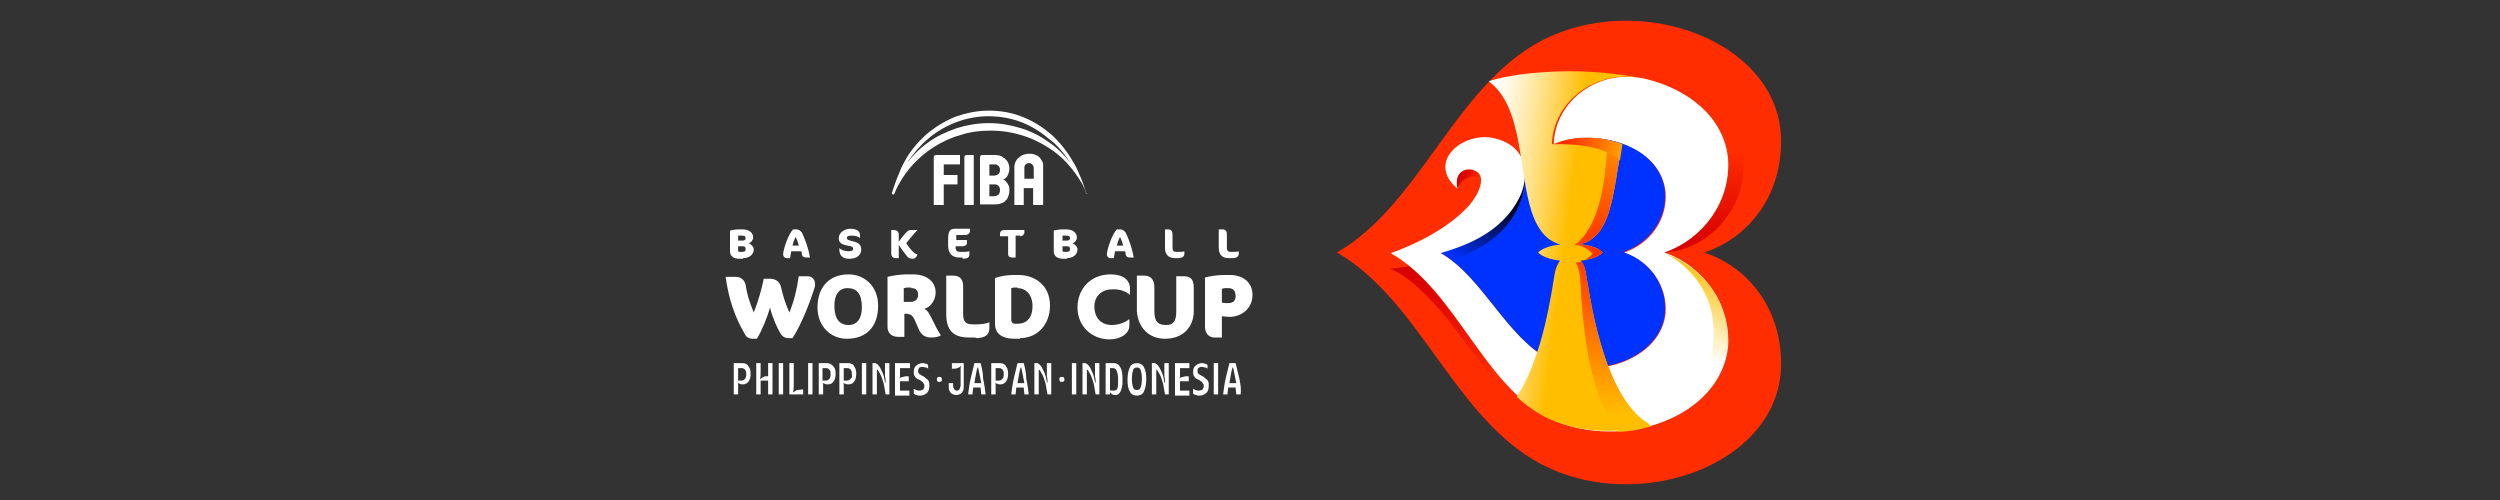 <?xml version="1.0" encoding="utf-8"?>
<!-- Generator: Adobe Illustrator 26.3.1, SVG Export Plug-In . SVG Version: 6.00 Build 0)  -->
<svg version="1.1" id="Layer_1" xmlns="http://www.w3.org/2000/svg" xmlns:xlink="http://www.w3.org/1999/xlink" x="0px" y="0px"
	 viewBox="0 0 400 80" style="enable-background:new 0 0 400 80;" xml:space="preserve">
<rect x="0" y="0" width="400" height="80" fill="#333333" stroke="none"/>
<style type="text/css">
	.st0{fill:none;}
	.st1{fill:#FF2D00;}
	.st2{fill:url(#Red_Shadow__x23_3_00000101822420881908703010000015501185432048843441_);}
	.st3{fill:url(#Red_Shadow__x23_2_00000075142415479956774620000012109951625951140262_);}
	.st4{fill:url(#Red_Shadow__x23_1_00000146498132265540650400000017142922662013910169_);}
	.st5{fill:#0032FF;}
	.st6{fill:url(#Blue_Shadow_00000086669765010576045520000002614811721961852595_);}
	.st7{fill:#FFFFFF;}
	.st8{fill:url(#Yellow_Shadow_00000183931408198928825630000001056702737115907235_);}
	.st9{fill:url(#Trophy_00000139269599616739105790000017851468124430720701_);}
	.st10{fill:url(#Trophy_Shadow__x23_2_00000045600128494841413220000000342858907297417918_);}
	.st11{fill:url(#Trophy_Shadow__x23_1_00000178195277225230062580000005553845759571484049_);}
</style>
<rect x="116" y="2.3" class="st0" width="170" height="76.3"/>
<g id="Symbol_13_">
	<g id="Red_Heart_38_">
		<path class="st1" d="M272.7,40.4c8.2-2.8,12.9-10.6,12.2-19.4c-1.4-14.5-21.8-21.9-36.8-15.2c-15,6.7-20.4,26.7-34.2,34.6
			c13.8,7.9,19.2,27.9,34.2,34.6c15,6.7,35.4-0.7,36.8-15.2C285.6,51,280.9,43.2,272.7,40.4z"/>
	</g>
	<g id="Red_Shadow_12_">
		
			<linearGradient id="Red_Shadow__x23_3_00000042713889271475019060000014019250985118981011_" gradientUnits="userSpaceOnUse" x1="1373.538" y1="24.999" x2="1374.646" y2="39.619" gradientTransform="matrix(1 0 0 1 -1105.414 0)">
			<stop  offset="0" style="stop-color:#FF2D00"/>
			<stop  offset="1" style="stop-color:#D70000"/>
		</linearGradient>
		<path id="Red_Shadow__x23_3_12_" style="fill:url(#Red_Shadow__x23_3_00000042713889271475019060000014019250985118981011_);" d="
			M277.1,33.5c3.3-5.6,2.1-12.7-2.3-17.5c-1.1-1.2-2.5-2.3-4.3-3.1c-5.4-2.4-11.5-0.8-14,0c2-0.7,4.3-0.8,6.6-0.3
			c6.9,1.6,12.7,6.1,13.3,12.9c0.5,6.8-3.9,12.7-10.2,14.9C266.3,40.4,273,40.4,277.1,33.5z"/>
		
			<linearGradient id="Red_Shadow__x23_2_00000074428354976072410400000012875358071810232219_" gradientUnits="userSpaceOnUse" x1="1342.18" y1="29.073" x2="1339.51" y2="28.602" gradientTransform="matrix(1 0 0 1 -1105.414 0)">
			<stop  offset="0" style="stop-color:#FF2D00"/>
			<stop  offset="1" style="stop-color:#D70000"/>
		</linearGradient>
		<path id="Red_Shadow__x23_2_12_" style="fill:url(#Red_Shadow__x23_2_00000074428354976072410400000012875358071810232219_);" d="
			M235.6,27.1c-1.3-0.4-3.1,0.4-2.5,3c0,0,1.3-2.6,3.8-1.7C236.7,27.9,236.4,27.4,235.6,27.1z"/>
		
			<linearGradient id="Red_Shadow__x23_1_00000021113271127170197520000014100222934011935409_" gradientUnits="userSpaceOnUse" x1="1331.886" y1="42.29" x2="1343.519" y2="61.333" gradientTransform="matrix(1 0 0 1 -1105.414 0)">
			<stop  offset="0" style="stop-color:#D70000"/>
			<stop  offset="0.302" style="stop-color:#DF0900"/>
			<stop  offset="0.791" style="stop-color:#F42100"/>
			<stop  offset="1" style="stop-color:#FF2D00"/>
		</linearGradient>
		<path id="Red_Shadow__x23_1_12_" style="fill:url(#Red_Shadow__x23_1_00000021113271127170197520000014100222934011935409_);" d="
			M225.5,42.6c-1.8,0.3-3.2,0.4-3.2,0.4s3.7,0.7,10.5,9.6c3.8,5,6,8.5,12.1,12.5C237.2,59.4,233,48.8,225.5,42.6z"/>
	</g>
	<path id="Red_Heart_36_" class="st5" d="M243.1,31.3c-3,6.3-9.8,8.1-12.7,9.1c6.8,3.9,10.6,13.7,17.7,17.2
		c7.5,3.3,17.6-0.3,18.3-7.6c0.3-4.4-2.5-8.3-6.6-9.7c4.1-1.4,6.9-5.3,6.6-9.6c-0.7-7.5-11-10.6-17.9-7.7l-4.7,3.7
		C244.1,28.5,243.6,30.3,243.1,31.3z"/>
	
		<linearGradient id="Blue_Shadow_00000155848195196272442130000004879730639706573236_" gradientUnits="userSpaceOnUse" x1="242.831" y1="31.241" x2="232.422" y2="41.483">
		<stop  offset="0" style="stop-color:#000000"/>
		<stop  offset="1" style="stop-color:#0032FF"/>
	</linearGradient>
	<path id="Blue_Shadow_12_" style="fill:url(#Blue_Shadow_00000155848195196272442130000004879730639706573236_);" d="M230.4,40.4
		c0.6,0.3,1.2,0.7,1.8,1.2c5.2-1.7,11.5-5.4,11.8-13.4l0,0c-0.1,1.2-0.4,2.4-0.8,3.2C240.1,37.6,233.3,39.5,230.4,40.4z"/>
	<path id="Twenty-Three_13_" class="st7" d="M266.3,40.4c6.3-2.2,10.6-8.2,10.2-14.9c-0.6-6.8-6.5-11.3-13.3-12.9
		c-7.3-1.7-14.4,3.4-14.6,10.5c6.9-2.8,17.2,0.2,17.9,7.7c0.3,4.4-2.5,8.2-6.6,9.6c4.1,1.4,6.9,5.3,6.6,9.7
		c-0.7,7.2-10.8,10.9-18.3,7.6c-7.1-3.5-10.9-13.3-17.7-17.2c2.9-0.9,9.7-2.8,12.7-9.1c1.1-2.3,2-7.9-4.2-9.3
		c-4.9-1.1-10.9,3.8-5.8,8.1c-0.6-2.6,1.2-3.4,2.5-3c2.6,0.8,0.6,4.2-0.5,5.5c-4.4,5.1-12.7,7.8-12.7,7.8
		c10.6,6,14.7,21.2,25.7,26.6c11.7,5.2,27.2-0.5,28.3-11.7C276.9,48.6,272.6,42.6,266.3,40.4z"/>
	
		<linearGradient id="Yellow_Shadow_00000150791291076727007460000004764711429884235930_" gradientUnits="userSpaceOnUse" x1="272.694" y1="41.545" x2="269.403" y2="57.232">
		<stop  offset="0" style="stop-color:#FFBE00"/>
		<stop  offset="1" style="stop-color:#FFFFFF"/>
	</linearGradient>
	<path id="Yellow_Shadow_12_" style="fill:url(#Yellow_Shadow_00000150791291076727007460000004764711429884235930_);" d="
		M274.2,53.3c0,11.3-12.6,15.3-12.6,15.3l0.1,0c7.6-1.3,14-6.2,14.7-13.2c0.5-6.8-3.9-12.8-10.2-14.9
		C266.3,40.4,274.2,43.9,274.2,53.3z"/>
	
		<linearGradient id="Trophy_00000156583425429191200260000017893062389741022604_" gradientUnits="userSpaceOnUse" x1="235.929" y1="37.682" x2="250.375" y2="39.517">
		<stop  offset="0" style="stop-color:#FFFFFF"/>
		<stop  offset="8.989097e-02" style="stop-color:#FFFCF2"/>
		<stop  offset="0.257" style="stop-color:#FFF3CF"/>
		<stop  offset="0.482" style="stop-color:#FFE597"/>
		<stop  offset="0.755" style="stop-color:#FFD14B"/>
		<stop  offset="1" style="stop-color:#FFBE00"/>
	</linearGradient>
	<path id="Trophy_13_" style="fill:url(#Trophy_00000156583425429191200260000017893062389741022604_);" d="M253.7,43.5
		c-0.1-0.7-0.4-1.3-0.8-1.8c2.8-0.3,3.5-1.3,3.5-1.3s-0.8-1.1-3.6-1.3c0.6-0.2,1.3-0.4,1.8-0.8c1.2-0.8,2.1-2.2,2.8-4.3
		c1-3.2,1.4-7.2,2.1-10.9c-3.5-1.3-7.8-1.4-11.2,0c0.2-7,7.3-12.2,14.6-10.5c0.4,0.1,0.4,0.1,0,0c-3.8-0.9-8.7-1.2-11.6-1.2
		c-3.4,0-9.1,0.3-13.1,1.6c5.6,4.2,4.7,14.4,6.9,21c0.7,2.1,1.7,3.5,2.8,4.3c0.6,0.4,1.2,0.7,1.8,0.8c-2.8,0.3-3.6,1.3-3.6,1.3
		s0.8,1,3.5,1.3c-0.3,0.4-0.6,1-0.8,1.8c-0.5,2.8-1.8,13.3-6.1,20c1.5,1.4,3.2,2.6,5.1,3.5c5.2,2.3,11.1,2.5,16.2,0.9
		C256.3,63.7,254.3,46.6,253.7,43.5z"/>
	<g id="Trophy_Shadow_12_">
		
			<radialGradient id="Trophy_Shadow__x23_2_00000090980343069804985720000008711169101230995120_" cx="256.289" cy="40.348" r="26.275" gradientUnits="userSpaceOnUse">
			<stop  offset="0" style="stop-color:#FF2D00"/>
			<stop  offset="1" style="stop-color:#FFBE00"/>
		</radialGradient>
		
			<path id="Trophy_Shadow__x23_2_11_" style="fill:url(#Trophy_Shadow__x23_2_00000090980343069804985720000008711169101230995120_);" d="
			M253.7,43.5c-0.1-0.7-0.4-1.3-0.8-1.8c2.8-0.3,3.5-1.3,3.5-1.3s-0.8-1.1-3.6-1.3c0.6-0.2,1.3-0.4,1.8-0.8c1.2-0.8,2.1-2.2,2.8-4.3
			c1-3.2,1.4-7.2,2.1-10.9c-0.7-0.3-1.5-0.5-2.2-0.6c-0.1,1-0.2,2-0.3,3c-0.7,10.1-3.9,12.9-5.1,13.7c1.8,0,2.9,1.4,2.9,1.4
			s-1.1,1.4-2.7,1.4c0,0,0,0,0,0c0,0,0,0,0,0c0,0,0,0,0,0c0.3,0.4,0.7,1.3,0.8,3.5c0.6,13.7,3.4,20.4,6,23.6c0.1,0,0.1,0,0.2,0
			c0,0,0.1,0,0.1,0c1.7-0.1,3.4-0.4,5-0.9C256.3,63.7,254.3,46.6,253.7,43.5z"/>
		
			<linearGradient id="Trophy_Shadow__x23_1_00000177455413097352004020000010534941801315332749_" gradientUnits="userSpaceOnUse" x1="1366.97" y1="25.104" x2="1356.363" y2="22.129" gradientTransform="matrix(1 0 0 1 -1105.414 0)">
			<stop  offset="0" style="stop-color:#FFBE00"/>
			<stop  offset="1" style="stop-color:#FF2D00"/>
		</linearGradient>
		
			<path id="Trophy_Shadow__x23_1_12_" style="fill:url(#Trophy_Shadow__x23_1_00000177455413097352004020000010534941801315332749_);" d="
			M248.5,23.1L248.5,23.1c0,0,7.5-0.5,10.7,2.6c0.1-0.9,0.3-1.8,0.4-2.6C256.1,21.7,251.9,21.6,248.5,23.1z"/>
	</g>
</g>
<g id="Permanent_Competition_Mark_46_">
	<path id="Countries_Names" class="st7" d="M119.3,58.2c-0.2-0.1-0.4-0.1-0.7-0.1h-1.2v5h0.7v-0.5c0-0.4,0-0.7,0-0.9
		c0-0.2,0-0.4-0.1-0.5l0,0c0.1,0.1,0.2,0.2,0.4,0.2c0.1,0.1,0.3,0.1,0.5,0.1c0.4,0,0.7-0.2,0.9-0.5c0.2-0.3,0.3-0.7,0.3-1.2
		c0-0.5-0.1-0.9-0.3-1.1C119.7,58.4,119.5,58.3,119.3,58.2z M119.3,60.5c-0.1,0.1-0.2,0.2-0.3,0.3c-0.1,0-0.2,0.1-0.4,0.1h-0.5v-2
		h0.5c0.2,0,0.3,0,0.4,0.1c0.1,0,0.2,0.1,0.3,0.3c0.1,0.1,0.1,0.4,0.1,0.7C119.4,60.2,119.3,60.4,119.3,60.5z M122.9,58.1h0.7v5
		h-0.7v-2.2h-1.2v2.2h-0.7v-5h0.7v1.1c0,0.6,0,1.1-0.1,1.5l0,0c0.1-0.1,0.2-0.2,0.4-0.3c0.2-0.1,0.3-0.2,0.5-0.2c0.1,0,0.3,0,0.4,0
		V58.1z M124.6,58.1h0.7v5h-0.7V58.1z M128.5,62.3L128.5,62.3l0,0.8h-2.2v-5h0.7v3.2c0,0.4,0,0.9-0.1,1.5l0,0
		c0.1-0.1,0.3-0.2,0.6-0.4C127.9,62.4,128.2,62.3,128.5,62.3z M129.3,58.1h0.7v5h-0.7V58.1z M132.8,58.2c-0.2-0.1-0.4-0.1-0.7-0.1
		H131v5h0.7v-0.5c0-0.4,0-0.7,0-0.9c0-0.2,0-0.4-0.1-0.5l0,0c0.1,0.1,0.2,0.2,0.4,0.2c0.1,0.1,0.3,0.1,0.5,0.1
		c0.4,0,0.7-0.2,0.9-0.5c0.2-0.3,0.3-0.7,0.3-1.2c0-0.5-0.1-0.9-0.3-1.1C133.2,58.4,133,58.3,132.8,58.2z M132.8,60.5
		c-0.1,0.1-0.2,0.2-0.3,0.3c-0.1,0-0.2,0.1-0.4,0.1h-0.5v-2h0.5c0.2,0,0.3,0,0.4,0.1c0.1,0,0.2,0.1,0.3,0.3c0.1,0.1,0.1,0.4,0.1,0.7
		C132.9,60.2,132.8,60.4,132.8,60.5z M136.2,58.2c-0.2-0.1-0.4-0.1-0.7-0.1h-1.2v5h0.7v-0.5c0-0.4,0-0.7,0-0.9c0-0.2,0-0.4-0.1-0.5
		l0,0c0.1,0.1,0.2,0.2,0.4,0.2c0.1,0.1,0.3,0.1,0.5,0.1c0.4,0,0.7-0.2,0.9-0.5c0.2-0.3,0.3-0.7,0.3-1.2c0-0.5-0.1-0.9-0.3-1.1
		C136.6,58.4,136.5,58.3,136.2,58.2z M136.2,60.5c-0.1,0.1-0.2,0.2-0.3,0.3c-0.1,0-0.2,0.1-0.4,0.1h-0.5v-2h0.5c0.2,0,0.3,0,0.4,0.1
		c0.1,0,0.2,0.1,0.3,0.3c0.1,0.1,0.1,0.4,0.1,0.7C136.4,60.2,136.3,60.4,136.2,60.5z M137.9,58.1h0.7v5h-0.7V58.1z M141.6,58.1h0.7
		v5h-0.6c-0.1-0.5-0.2-1.1-0.3-1.7c-0.2-0.6-0.3-1.1-0.6-1.6c-0.2-0.3-0.3-0.6-0.5-0.7v4h-0.7v-5h0.5c0.4,0.2,0.7,0.6,0.9,1.1
		c0.3,0.5,0.5,1.2,0.6,2l0.1,0c0-0.4,0-0.7-0.1-0.9c0-0.3,0-0.5,0-0.9V58.1z M143.3,58.1h2.3v0.8H144v0.3c0,0.3,0,0.6,0,0.8
		c0,0.3,0,0.4-0.1,0.6l0,0c0.1-0.1,0.3-0.3,0.6-0.3c0.3-0.1,0.5-0.1,0.9-0.1v0.8H144v1.5h1.5v0.8h-2.3V58.1z M148.6,61
		c0.1,0.2,0.1,0.4,0.1,0.7c0,0.5-0.1,0.9-0.4,1.2c-0.3,0.2-0.6,0.4-1.1,0.4c-0.2,0-0.4,0-0.5-0.1c-0.2,0-0.3-0.1-0.5-0.2v-0.8
		c0.3,0.2,0.6,0.3,0.9,0.3c0.3,0,0.5-0.1,0.6-0.2c0.1-0.1,0.2-0.3,0.2-0.5c0-0.2,0-0.3-0.1-0.4c-0.1-0.1-0.1-0.2-0.2-0.3
		c-0.1-0.1-0.2-0.1-0.3-0.2l-0.1-0.1c-0.3-0.1-0.5-0.2-0.6-0.3c-0.1-0.1-0.2-0.2-0.3-0.4c-0.1-0.2-0.1-0.4-0.1-0.6
		c0-0.4,0.1-0.8,0.4-1c0.2-0.2,0.6-0.4,1-0.4c0.2,0,0.3,0,0.5,0.1c0.2,0,0.3,0.1,0.4,0.2V59c-0.1-0.1-0.2-0.2-0.4-0.2
		c-0.1,0-0.3-0.1-0.5-0.1c-0.2,0-0.3,0-0.4,0.1c-0.1,0-0.2,0.1-0.2,0.2c-0.1,0.1-0.1,0.2-0.1,0.4c0,0.1,0,0.2,0.1,0.3
		c0,0.1,0.1,0.2,0.2,0.2c0.1,0.1,0.2,0.1,0.3,0.2c0.3,0.1,0.5,0.3,0.6,0.4C148.4,60.7,148.5,60.8,148.6,61z M150.6,60.4
		c0.1,0.1,0.1,0.2,0.1,0.3c0,0.2,0,0.3-0.1,0.3c-0.1,0.1-0.2,0.1-0.3,0.1c-0.2,0-0.3,0-0.3-0.1c-0.1-0.1-0.1-0.2-0.1-0.3
		c0-0.2,0-0.3,0.1-0.3c0.1-0.1,0.2-0.1,0.3-0.1C150.4,60.3,150.5,60.3,150.6,60.4z M152,58.1h2.2v3.6c0,0.3,0,0.6-0.1,0.8
		c-0.1,0.2-0.2,0.4-0.4,0.5c-0.2,0.1-0.4,0.2-0.7,0.2c-0.3,0-0.5-0.1-0.7-0.2c-0.2-0.1-0.3-0.3-0.4-0.5c-0.1-0.2-0.1-0.5-0.1-0.8
		v-0.4h0.7v0.4c0,0.2,0,0.3,0.1,0.4c0,0.1,0.1,0.2,0.2,0.3c0.1,0.1,0.2,0.1,0.3,0.1c0.1,0,0.2,0,0.3-0.1c0.1-0.1,0.1-0.1,0.2-0.3
		c0-0.1,0.1-0.3,0.1-0.4v-1.8c0-0.3,0-0.6,0-0.8c0-0.3,0-0.4,0.1-0.6l0,0c-0.1,0.1-0.3,0.3-0.6,0.4c-0.3,0.1-0.6,0.1-0.9,0.1V58.1z
		 M156.9,58.1h-1c-0.2,0.8-0.4,1.6-0.6,2.5c-0.2,0.9-0.3,1.7-0.4,2.5h0.7c0-0.4,0.1-0.7,0.1-1.1h1.2c0,0.4,0.1,0.7,0.1,1.1h0.7
		c-0.1-0.8-0.2-1.6-0.4-2.5C157.3,59.7,157.1,58.9,156.9,58.1z M155.9,61.3c0.2-1.1,0.3-1.9,0.5-2.5h0.1c0.1,0.5,0.3,1.4,0.5,2.5
		H155.9z M160.5,58.2c-0.2-0.1-0.4-0.1-0.7-0.1h-1.2v5h0.7v-0.5c0-0.4,0-0.7,0-0.9c0-0.2,0-0.4-0.1-0.5l0,0c0.1,0.1,0.2,0.2,0.4,0.2
		c0.1,0.1,0.3,0.1,0.5,0.1c0.4,0,0.7-0.2,0.9-0.5c0.2-0.3,0.3-0.7,0.3-1.2c0-0.5-0.1-0.9-0.3-1.1C160.9,58.4,160.7,58.3,160.5,58.2z
		 M160.5,60.5c-0.1,0.1-0.2,0.2-0.3,0.3c-0.1,0-0.2,0.1-0.4,0.1h-0.5v-2h0.5c0.2,0,0.3,0,0.4,0.1c0.1,0,0.2,0.1,0.3,0.3
		c0.1,0.1,0.1,0.4,0.1,0.7C160.6,60.2,160.5,60.4,160.5,60.5z M163.8,58.1h-1c-0.2,0.8-0.4,1.6-0.6,2.5c-0.2,0.9-0.3,1.7-0.4,2.5
		h0.7c0-0.4,0.1-0.7,0.1-1.1h1.2c0,0.4,0.1,0.7,0.1,1.1h0.7c-0.1-0.8-0.2-1.6-0.4-2.5C164.2,59.7,164,58.9,163.8,58.1z M162.8,61.3
		c0.2-1.1,0.3-1.9,0.5-2.5h0.1c0.1,0.5,0.3,1.4,0.5,2.5H162.8z M167.5,58.1h0.7v5h-0.6c-0.1-0.5-0.2-1.1-0.3-1.7
		c-0.2-0.6-0.3-1.1-0.6-1.6c-0.2-0.3-0.3-0.6-0.5-0.7v4h-0.7v-5h0.5c0.4,0.2,0.7,0.6,0.9,1.1c0.3,0.5,0.5,1.2,0.6,2l0.1,0
		c0-0.4,0-0.7-0.1-0.9c0-0.3,0-0.5,0-0.9V58.1z M170.2,60.4c0.1,0.1,0.1,0.2,0.1,0.3c0,0.2,0,0.3-0.1,0.3c-0.1,0.1-0.2,0.1-0.3,0.1
		c-0.2,0-0.3,0-0.3-0.1c-0.1-0.1-0.1-0.2-0.1-0.3c0-0.2,0-0.3,0.1-0.3c0.1-0.1,0.2-0.1,0.3-0.1C170,60.3,170.2,60.3,170.2,60.4z
		 M171.5,58.1h0.7v5h-0.7V58.1z M175.2,58.1h0.7v5h-0.6c-0.1-0.5-0.2-1.1-0.3-1.7c-0.2-0.6-0.3-1.1-0.6-1.6
		c-0.2-0.3-0.3-0.6-0.5-0.7v4h-0.7v-5h0.5c0.4,0.2,0.7,0.6,0.9,1.1c0.3,0.5,0.5,1.2,0.6,2l0.1,0c0-0.4,0-0.7-0.1-0.9
		c0-0.3,0-0.5,0-0.9V58.1z M178.1,58.1h-1.2v5h0.7c0-0.1,0-0.1,0-0.2c0-0.1,0-0.1,0-0.2v0v0l0,0c0.1,0.2,0.2,0.3,0.4,0.4
		c0.1,0.1,0.3,0.1,0.5,0.1c0.2,0,0.5-0.1,0.6-0.3c0.2-0.2,0.3-0.5,0.4-0.9c0.1-0.4,0.1-0.8,0.1-1.4c0-0.8-0.1-1.5-0.4-1.9
		C179,58.3,178.7,58.1,178.1,58.1z M178.8,62.1c-0.1,0.3-0.3,0.4-0.6,0.4c-0.1,0-0.2,0-0.3,0c-0.1,0-0.2,0-0.3-0.1v-3.5h0.5
		c0.3,0,0.5,0.2,0.6,0.5c0.1,0.3,0.2,0.7,0.2,1.3C178.9,61.3,178.9,61.8,178.8,62.1z M181.9,58.1c-0.5,0-0.9,0.2-1.1,0.6
		c-0.2,0.4-0.4,1.1-0.4,2s0.1,1.5,0.4,2c0.2,0.4,0.6,0.6,1.1,0.6c0.5,0,0.9-0.2,1.1-0.6c0.2-0.4,0.4-1.1,0.4-2s-0.1-1.5-0.4-2
		C182.8,58.3,182.4,58.1,181.9,58.1z M182.5,62c-0.1,0.3-0.3,0.4-0.6,0.4c-0.3,0-0.5-0.1-0.6-0.4c-0.1-0.3-0.2-0.7-0.2-1.4
		c0-0.6,0.1-1.1,0.2-1.4c0.1-0.3,0.3-0.4,0.6-0.4c0.3,0,0.5,0.1,0.6,0.4c0.1,0.3,0.2,0.7,0.2,1.4C182.7,61.3,182.6,61.8,182.5,62z
		 M186.3,58.1h0.7v5h-0.6c-0.1-0.5-0.2-1.1-0.3-1.7c-0.2-0.6-0.3-1.1-0.6-1.6c-0.2-0.3-0.3-0.6-0.5-0.7v4h-0.7v-5h0.5
		c0.4,0.2,0.7,0.6,0.9,1.1c0.3,0.5,0.5,1.2,0.6,2l0.1,0c0-0.4,0-0.7-0.1-0.9c0-0.3,0-0.5,0-0.9V58.1z M188,58.1h2.3v0.8h-1.5v0.3
		c0,0.3,0,0.6,0,0.8c0,0.3,0,0.4-0.1,0.6l0,0c0.1-0.1,0.3-0.3,0.6-0.3c0.3-0.1,0.5-0.1,0.9-0.1v0.8h-1.4v1.5h1.5v0.8H188V58.1z
		 M193.3,61c0.1,0.2,0.1,0.4,0.1,0.7c0,0.5-0.1,0.9-0.4,1.2c-0.3,0.2-0.6,0.4-1.1,0.4c-0.2,0-0.4,0-0.5-0.1c-0.2,0-0.3-0.1-0.5-0.2
		v-0.8c0.3,0.2,0.6,0.3,0.9,0.3c0.3,0,0.5-0.1,0.6-0.2c0.1-0.1,0.2-0.3,0.2-0.5c0-0.2,0-0.3-0.1-0.4c-0.1-0.1-0.1-0.2-0.2-0.3
		c-0.1-0.1-0.2-0.1-0.3-0.2l-0.1-0.1c-0.3-0.1-0.5-0.2-0.6-0.3c-0.1-0.1-0.2-0.2-0.3-0.4c-0.1-0.2-0.1-0.4-0.1-0.6
		c0-0.4,0.1-0.8,0.4-1c0.2-0.2,0.6-0.4,1-0.4c0.2,0,0.3,0,0.5,0.1c0.2,0,0.3,0.1,0.4,0.2V59c-0.1-0.1-0.2-0.2-0.4-0.2
		c-0.1,0-0.3-0.1-0.5-0.1c-0.2,0-0.3,0-0.4,0.1c-0.1,0-0.2,0.1-0.2,0.2c-0.1,0.1-0.1,0.2-0.1,0.4c0,0.1,0,0.2,0.1,0.3
		c0,0.1,0.1,0.2,0.2,0.2c0.1,0.1,0.2,0.1,0.3,0.2c0.3,0.1,0.5,0.3,0.6,0.4C193.1,60.7,193.2,60.8,193.3,61z M194.2,58.1h0.7v5h-0.7
		V58.1z M198.3,60.6c-0.2-0.9-0.4-1.7-0.6-2.5h-1c-0.2,0.8-0.4,1.6-0.6,2.5c-0.2,0.9-0.3,1.7-0.4,2.5h0.7c0-0.4,0.1-0.7,0.1-1.1h1.2
		c0,0.4,0.1,0.7,0.1,1.1h0.7C198.6,62.4,198.5,61.5,198.3,60.6z M196.7,61.3c0.2-1.1,0.3-1.9,0.5-2.5h0.1c0.1,0.5,0.3,1.4,0.5,2.5
		H196.7z"/>
	<path id="Competition_Name_46_" class="st7" d="M126.8,54.1h-0.7c-0.3,0-0.8-0.1-1.2-0.7c-0.6-1-1.3-2.6-1.7-4.2
		c-0.4,1.5-1.3,3.7-2.1,5h-0.7c-0.3,0-0.9-0.1-1.2-0.7c-1.6-2.7-2.6-5.6-3.1-9.2h1.6c0.8,0,1.4,0.4,1.6,1.3c0.2,1.4,0.6,2.7,1.3,4.4
		c0.7-1.7,1.3-3.9,1.6-5.4h0.9c1,0,1.7,0.4,1.9,1.5c0.3,1.3,0.6,2.3,1.3,3.9c0.7-1.7,1.2-3.6,1.5-5.8h1.4c0.7,0,1.2,0.5,1.2,1.2
		c0,0.1,0,0.3,0,0.4C129.7,48.1,128.3,51.8,126.8,54.1 M135.6,46.1c1.5,0,2.3,0.9,2.3,3.1c0,1.8-0.8,2.8-2.1,2.8
		c-1.5,0-2.3-1-2.3-3.1C133.5,47.2,134.2,46.1,135.6,46.1 M135.5,54.2c3.2,0,5-2,5-5.3c0-3.2-2.3-5-4.7-5c-3.2,0-5,2.1-5,5.3
		C130.8,52.2,132.9,54.2,135.5,54.2 M145.8,46.1c0.8,0,1.1,0.4,1.1,1.1c0,0.6-0.4,1.1-1.2,1.1c-0.4,0-0.8,0-1.1,0v-2.2
		c0.2,0,0.4-0.1,0.5-0.1H145.8z M149,54c0.6,0,1.1-0.1,1.5-0.3v-0.1c-0.1-0.2-0.4-0.6-0.7-1.2l-0.8-1.6c-0.4-0.8-0.6-1.1-1.1-1.4
		c0.9-0.2,1.8-1.3,1.8-2.6c0-1.8-1.5-2.9-3.6-2.9H145c-0.8,0-2.3,0.2-3,0.4v8c0,0.9,0.6,1.6,1.7,1.6h1v-3.7c0.2,0,0.3,0,0.4,0
		c0.6,0.1,0.9,0.2,1.3,1.1l0.7,1.6C147.5,53.6,148,54,149,54 M156.1,54.1c1.6,0,2.2-0.6,2.2-1.6v-0.9h-0.1c-0.4,0.2-1.3,0.3-2.1,0.3
		h-0.4c-1.2,0-1.6-0.4-1.6-1.7v-4.4c0-1.1-0.5-1.7-1.6-1.7h-1.1v6.2c0,2.5,1.1,3.7,3.6,3.7H156.1 M162.8,46.1c1.3,0,2.4,1,2.4,2.9
		c0,1.7-0.8,2.8-2.4,2.8h-0.4c-0.4,0-0.6-0.3-0.6-0.6v-5.1c0.1,0,0.3-0.1,0.4-0.1H162.8 M163.2,54.1c2.8,0,4.8-2.2,4.8-5.2
		c0-3.4-2.6-4.9-5-4.9h-1c-0.8,0-2.1,0.2-2.8,0.5v7.3c0,1.7,1.3,2.4,3.1,2.4H163.2 M180.8,47.2v-1c0-1.4-1.1-2.3-3.1-2.3
		c-3.3,0-5.3,2.4-5.3,5.3c0,3.1,2.4,5.1,5.1,5.1c1.9,0,3.2-1,3.2-2.2v-1h-0.1c-0.5,0.5-1.7,0.9-2.7,0.9c-1.6,0-2.8-1-2.8-3
		c0-1.6,1.2-2.7,2.8-2.7C179,46.2,180.2,46.6,180.8,47.2L180.8,47.2z M186.4,54.2c3,0,4.6-2,4.6-4.4v-3.8c0-1.3-0.5-1.8-1.6-1.8
		h-1.2v5.7c0,1.5-0.5,2.1-1.6,2.1c-1.3,0-1.9-0.5-1.9-2.2V46c0-1.4-0.7-1.9-1.6-1.9h-1.2v5.7C182.1,52.5,183.9,54.2,186.4,54.2
		 M196.5,46.1c0.7,0,1.2,0.3,1.2,1.3c0,0.7-0.4,1.1-1.2,1.1c-0.4,0-0.7,0-1-0.1v-2.2c0.1,0,0.4-0.1,0.5-0.1H196.5 M196.7,50.7
		c2,0,3.7-1.4,3.7-3.5c0-2.1-1.6-3.2-3.6-3.2h-1.1c-0.9,0-2.2,0.2-2.9,0.4v7.9c0,1.2,0.8,1.7,1.5,1.7h1.2v-3.4
		C195.8,50.6,196.3,50.7,196.7,50.7 M118.7,39.4c0.5,0,0.6,0.1,0.6,0.5c0,0.3-0.2,0.4-0.6,0.4h-0.4c-0.1,0-0.2-0.1-0.2-0.2v-0.7
		H118.7 M118.7,37.7c0.4,0,0.6,0.1,0.6,0.4c0,0.3-0.2,0.4-0.6,0.4h-0.6v-0.8c0.1,0,0.2,0,0.3,0H118.7 M118.9,41.3
		c0.9,0,1.7-0.5,1.7-1.4c0-0.4-0.4-0.8-0.8-1c0.4-0.1,0.7-0.5,0.7-0.9c0-0.8-0.7-1.3-1.7-1.3h-0.6c-0.4,0-1.1,0.1-1.4,0.2v3.3
		c0,0.8,0.6,1.2,1.5,1.2H118.9 M127.3,37.9c0.2,0.4,0.4,0.9,0.5,1.4h-1C126.9,38.8,127.1,38.3,127.3,37.9 M129.6,41.3
		c-0.2-1.5-0.9-3.3-1.3-4.1c-0.2-0.2-0.4-0.5-0.9-0.5h-0.5c-0.8,0.8-1.6,3.3-1.6,4c0,0.3,0.2,0.6,0.6,0.6h0.5
		c0.1-0.3,0.1-0.7,0.2-1.1h1.6c0.1,0.2,0.1,0.4,0.1,0.5c0.1,0.4,0.3,0.5,0.8,0.5H129.6z M135.9,41.4c1.2,0,1.9-0.6,1.9-1.5
		c0-0.7-0.4-1.1-1.4-1.3c-0.8-0.2-0.9-0.3-0.9-0.5c0-0.3,0.2-0.4,0.8-0.4c0.5,0,1,0.1,1.3,0.4h0v-0.5c0-0.5-0.4-1-1.5-1
		c-1.1,0-1.9,0.7-1.9,1.5c0,0.7,0.4,1,1.4,1.2c0.7,0.1,0.9,0.2,0.9,0.5c0,0.3-0.2,0.4-0.8,0.4c-0.5,0-1.1-0.2-1.4-0.5h0v0.4
		C134.4,41,134.9,41.4,135.9,41.4 M143.8,37.5c0-0.4-0.3-0.7-0.8-0.7h-0.4v3.8c0,0.3,0.2,0.7,0.7,0.7h0.5v-2.1
		c0.5,0.7,0.9,1.3,1.4,1.9c0.2,0.2,0.5,0.3,0.8,0.3c0.4,0,0.6-0.2,0.8-0.7c-0.4-0.1-0.5-0.2-0.8-0.5c-0.4-0.4-0.7-0.8-1-1.3
		c0.5-0.6,1.2-1.5,1.8-2.1v0h-0.9c-0.4,0-0.5,0-0.8,0.3c-0.5,0.5-0.9,1-1.3,1.6V37.5 M154,41.4c0.8,0,1.1-0.2,1.1-0.7v-0.5
		c-0.4,0.1-0.7,0.1-1.1,0.1h-0.3c-0.6,0-0.8-0.2-0.8-0.7v-0.2h1.1c0.4,0,0.7-0.2,0.7-0.5v-0.5h-1.7c0-0.2,0-0.5,0-0.8h1.4
		c0.5,0,0.8-0.3,0.8-0.7v-0.3h-2.5c-0.4,0-0.8,0.2-0.9,0.7c-0.1,0.3-0.1,0.8-0.1,1.2v0.8c0,1.3,0.7,1.9,1.8,1.9H154 M163.2,37.8
		c0.4,0,0.7-0.3,0.7-0.6v-0.4h-3.2c-0.5,0-0.7,0.3-0.7,0.6v0.4h1.3v2.8c0,0.5,0.3,0.6,0.7,0.6h0.5v-3.5H163.2 M170.6,39.4
		c0.5,0,0.6,0.1,0.6,0.5c0,0.3-0.2,0.4-0.6,0.4h-0.4c-0.1,0-0.2-0.1-0.2-0.2v-0.7H170.6 M170.6,37.7c0.4,0,0.6,0.1,0.6,0.4
		c0,0.3-0.2,0.4-0.6,0.4H170v-0.8c0.1,0,0.2,0,0.3,0H170.6 M170.7,41.3c0.9,0,1.7-0.5,1.7-1.4c0-0.4-0.4-0.8-0.8-1
		c0.4-0.1,0.7-0.5,0.7-0.9c0-0.8-0.7-1.3-1.7-1.3h-0.6c-0.4,0-1.1,0.1-1.4,0.2v3.3c0,0.8,0.6,1.2,1.5,1.2H170.7 M179.2,37.9
		c0.2,0.4,0.4,0.9,0.5,1.4h-1C178.8,38.8,179,38.3,179.2,37.9 M181.4,41.3c-0.2-1.5-0.9-3.3-1.3-4.1c-0.2-0.2-0.4-0.5-0.9-0.5h-0.5
		c-0.8,0.8-1.6,3.3-1.6,4c0,0.3,0.2,0.6,0.6,0.6h0.5c0.1-0.3,0.1-0.7,0.2-1.1h1.6c0.1,0.2,0.1,0.4,0.1,0.5c0.1,0.4,0.3,0.5,0.8,0.5
		H181.4z M188.5,41.3c0.7,0,1-0.3,1-0.7v-0.4h0c-0.2,0.1-0.6,0.1-1,0.1h-0.2c-0.6,0-0.7-0.2-0.7-0.8v-2c0-0.5-0.2-0.8-0.7-0.8h-0.5
		v2.9c0,1.1,0.5,1.7,1.6,1.7H188.5 M197.2,41.3c0.7,0,1-0.3,1-0.7v-0.4h0c-0.2,0.1-0.6,0.1-1,0.1H197c-0.6,0-0.7-0.2-0.7-0.8v-2
		c0-0.5-0.2-0.8-0.7-0.8H195v2.9c0,1.1,0.5,1.7,1.6,1.7H197.2"/>
	<path id="FIBA_Wordmark_43_" class="st7" d="M149.4,32.8v-7.5c0-0.2,0-0.3,0.1-0.4c0.1-0.1,0.2-0.1,0.4-0.1h3.7v1.5H151V28h2.2v1.5
		H151v3.3H149.4z M154.3,32.8v-7.5c0-0.2,0-0.3,0.1-0.4c0.1-0.1,0.2-0.1,0.4-0.1h1v8H154.3z M156.8,32.8v-7.5c0-0.2,0-0.3,0.1-0.4
		c0.1-0.1,0.2-0.1,0.4-0.1h1.8c0.6,0,1.1,0.1,1.4,0.4c0.4,0.2,0.6,0.5,0.8,0.8c0.1,0.3,0.2,0.6,0.2,0.9c0,0.4-0.1,0.8-0.2,1
		c-0.1,0.3-0.3,0.5-0.4,0.6c-0.1,0.1-0.3,0.2-0.4,0.2c0.2,0.1,0.4,0.2,0.5,0.4c0.2,0.2,0.3,0.4,0.4,0.6c0.1,0.2,0.1,0.5,0.1,0.8
		c0,0.4-0.1,0.7-0.2,1c-0.1,0.3-0.3,0.5-0.5,0.7c-0.2,0.2-0.5,0.3-0.8,0.4c-0.3,0.1-0.6,0.1-1,0.1H156.8z M158.3,28.1h0.7
		c0.3,0,0.5-0.1,0.7-0.2c0.2-0.2,0.3-0.4,0.3-0.7c0-0.3-0.1-0.6-0.3-0.7c-0.2-0.2-0.4-0.2-0.7-0.2h-0.7V28.1z M158.3,31.4h0.7
		c0.3,0,0.5-0.1,0.7-0.2c0.2-0.2,0.3-0.4,0.3-0.8c0-0.3-0.1-0.6-0.3-0.7c-0.2-0.2-0.4-0.2-0.7-0.2h-0.7V31.4z M162.3,32.8v-6
		c0-0.2,0-0.4,0.1-0.7c0.1-0.2,0.2-0.5,0.4-0.7c0.2-0.2,0.5-0.4,0.8-0.6c0.3-0.1,0.7-0.2,1-0.2c0.3,0,0.6,0,0.9,0.1
		c0.2,0.1,0.5,0.2,0.6,0.3c0.2,0.1,0.3,0.3,0.4,0.4c0.1,0.2,0.2,0.3,0.3,0.5c0.1,0.2,0.1,0.3,0.1,0.5c0,0.1,0,0.3,0,0.4v6h-1.6v-2.7
		h-1.5v2.7H162.3z M163.9,28.6h1.5v-1.6c0-0.2,0-0.3-0.1-0.5c-0.1-0.1-0.1-0.2-0.3-0.3c-0.1-0.1-0.3-0.1-0.4-0.1
		c-0.2,0-0.4,0.1-0.5,0.2c-0.1,0.1-0.2,0.3-0.2,0.4c0,0.1,0,0.2,0,0.3V28.6z"/>
	<path id="FIBA_Hoop_46_" class="st7" d="M173.8,30.9c-0.3-1-0.7-2.1-1.1-3c-0.3-0.7-0.6-1.4-1-2c-0.9-1.6-2.1-3.1-3.4-4.3
		c-1.4-1.2-2.9-2.2-4.7-2.9c-1.7-0.7-3.6-1-5.4-1c-1.9,0-3.7,0.4-5.4,1c-1.7,0.7-3.3,1.7-4.7,2.9c-1.3,1.2-2.5,2.6-3.4,4.3
		c-0.4,0.7-0.7,1.4-1,2.2c-0.4,0.9-0.7,1.9-1,2.8c0,0,0,0,0,0c0,0,0,0.1,0,0.1c0,0,0.1,0.1,0.1,0.1c0,0,0,0,0.1,0c0,0,0.1,0,0.1,0
		c0,0,0,0,0.1-0.1l0,0c0,0,0,0,0,0l0,0c0.2-0.5,0.4-1,0.7-1.5c1.3-2.4,3.2-4.4,5.5-5.9c1.4-0.9,2.9-1.6,4.4-2
		c1.5-0.5,3.1-0.7,4.7-0.7h0.2c1.6,0,3.1,0.2,4.7,0.7c1.5,0.4,3,1.1,4.4,2c2.3,1.4,4.1,3.5,5.5,5.9c0.3,0.6,0.5,1.1,0.6,1.5
		c0,0,0,0,0,0c0,0,0,0,0,0c0,0,0,0,0,0l0,0c0,0,0,0,0,0c0,0,0.1,0,0.1,0c0,0,0.1,0,0.1-0.1C173.9,31,173.9,31,173.8,30.9
		C173.8,30.9,173.8,30.9,173.8,30.9 M171.3,26.1c-1-1.3-2.1-2.4-3.4-3.3c-1.4-1-2.9-1.8-4.6-2.3c-1.6-0.5-3.3-0.8-5.1-0.8
		c-1.8,0-3.5,0.3-5.1,0.8c-1.7,0.6-3.3,1.3-4.6,2.3c-1.3,0.9-2.4,2-3.4,3.3c1-1.5,2.1-2.8,3.4-3.9c2.7-2.3,6.2-3.6,9.6-3.6h0.1
		c1.7,0,3.5,0.3,5.1,0.9c1.6,0.6,3.1,1.5,4.5,2.7C169.2,23.2,170.3,24.6,171.3,26.1"/>
</g>
</svg>
